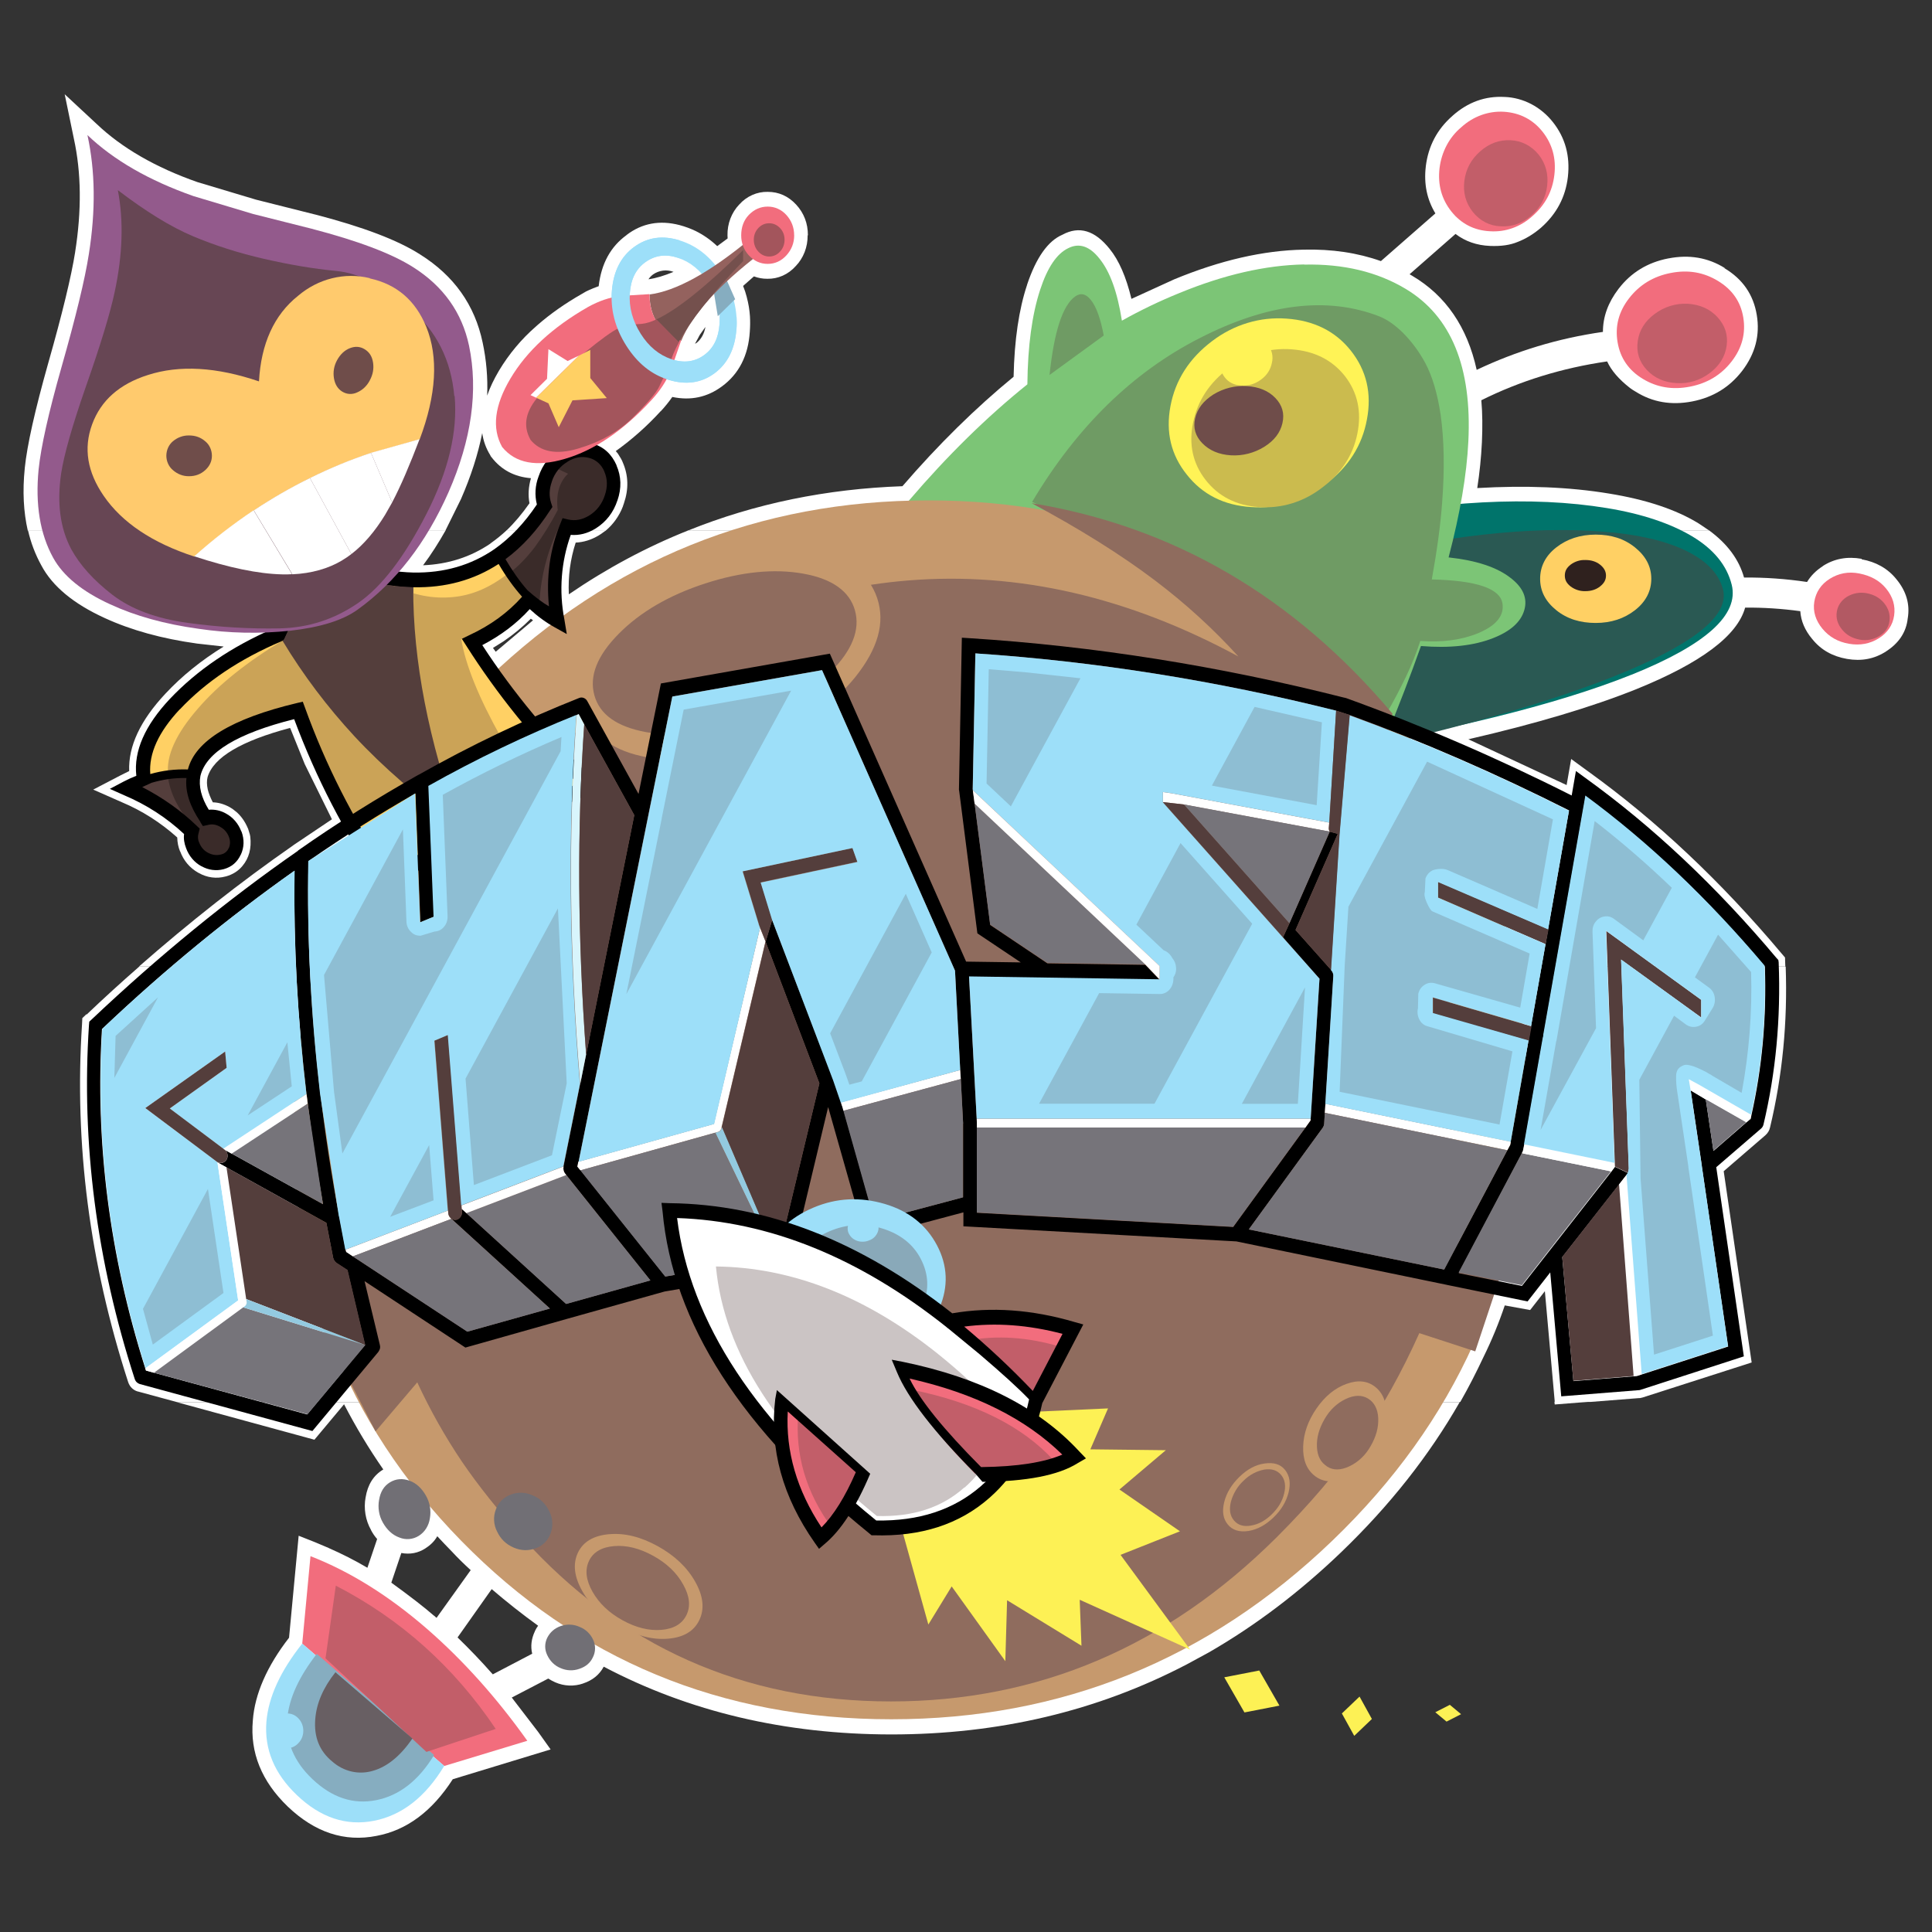 <svg width="82" height="82" viewBox="0 0 82 82" fill="none" xmlns="http://www.w3.org/2000/svg">
<rect x="0" y="0" width="82" height="82" fill="#333333" stroke="none"/>
<g id="phaser">
<path d="M73.2 11.377H73.206C72.49 10.931 71.692 10.796 70.813 10.968H70.807C69.927 11.138 69.223 11.571 68.698 12.257H68.692V12.264C68.255 12.837 68.033 13.439 68.033 14.087C66.129 14.357 64.347 14.905 62.675 15.698C62.276 13.879 61.359 12.545 59.943 11.708L59.827 11.64L61.777 9.929C62.189 10.244 62.679 10.415 63.244 10.438C63.71 10.457 64.1 10.401 64.415 10.268C64.759 10.136 65.09 9.935 65.405 9.665C66.067 9.08 66.447 8.362 66.546 7.507C66.646 6.62 66.434 5.846 65.911 5.184C65.657 4.863 65.345 4.602 64.993 4.418C64.641 4.234 64.257 4.13 63.867 4.115H63.854C63.039 4.07 62.304 4.335 61.658 4.907L61.652 4.914C60.999 5.481 60.621 6.197 60.515 7.061V7.068C60.427 7.811 60.567 8.472 60.922 9.057L58.61 11.082C57.625 10.731 56.535 10.567 55.33 10.596C53.618 10.627 51.79 11.049 49.839 11.855L48.022 12.685C47.8 11.76 47.492 11.049 47.097 10.565C46.472 9.778 45.804 9.577 45.093 9.962C44.476 10.226 43.975 10.937 43.591 12.088V12.095C43.247 13.127 43.054 14.423 43.02 15.991C41.408 17.314 39.833 18.86 38.302 20.636C35.075 20.75 32.047 21.372 29.211 22.513H72.538L72.095 22.216C71.133 21.625 69.864 21.203 68.286 20.947C66.609 20.67 64.745 20.596 62.699 20.715C62.799 20.071 62.865 19.422 62.897 18.77C62.925 18.135 62.922 17.541 62.872 16.988C64.525 16.164 66.309 15.616 68.212 15.34C68.387 15.724 68.707 16.096 69.18 16.466L69.296 16.547L69.43 16.628C70.142 17.074 70.938 17.209 71.823 17.038C72.708 16.866 73.406 16.434 73.938 15.748C74.502 15.012 74.706 14.219 74.562 13.363C74.419 12.507 73.969 11.847 73.188 11.381L73.2 11.377ZM61.784 9.193L61.743 9.143L61.784 9.188V9.193Z" fill="white"/>
<path d="M79.014 23.718C78.402 23.61 77.856 23.711 77.372 24.02L77.359 24.034C77.075 24.216 76.853 24.443 76.697 24.701C75.806 24.568 74.915 24.505 74.022 24.512C73.808 23.745 73.313 23.078 72.538 22.51H29.217C27.446 23.215 25.758 24.121 24.143 25.225C24.108 24.463 24.205 23.733 24.434 23.029C24.766 23.015 25.093 22.916 25.419 22.721L25.46 22.694L25.519 22.656L25.716 22.512H21.499C21.291 22.705 21.071 22.884 20.841 23.047C20.828 23.053 20.816 23.065 20.812 23.073C19.975 23.641 19.025 23.948 17.957 23.992C18.301 23.533 18.616 23.036 18.912 22.513H1.19C1.309 23.036 1.5 23.536 1.755 23.998C2.226 24.886 3.124 25.628 4.446 26.232C5.571 26.748 6.87 27.107 8.365 27.315L9.495 27.441C8.545 28.025 7.72 28.692 7.02 29.442C5.954 30.58 5.442 31.675 5.483 32.727L5.128 32.903L3.957 33.513L5.17 34.048C6.024 34.406 6.819 34.912 7.523 35.545C7.526 35.752 7.567 35.955 7.645 36.143V36.13C7.792 36.527 8.048 36.835 8.425 37.048H8.431C8.783 37.252 9.192 37.306 9.579 37.199H9.585C9.876 37.118 10.11 36.972 10.29 36.754C10.57 36.42 10.68 36.004 10.622 35.507L10.605 35.42L10.53 35.174C10.517 35.155 10.517 35.143 10.512 35.136C10.396 34.866 10.227 34.62 10.006 34.438L10.012 34.445C9.925 34.369 9.838 34.307 9.745 34.256C9.5 34.123 9.268 34.06 9.033 34.053C8.933 33.859 8.858 33.675 8.818 33.506C8.776 33.312 8.771 33.135 8.811 32.98C9.061 32.142 10.244 31.444 12.311 30.896C12.316 30.914 12.325 30.931 12.335 30.946L12.934 32.431L14.088 34.773L12.468 35.861C12.456 35.868 12.443 35.88 12.433 35.888C10.226 37.423 8.047 39.136 5.897 41.023H75.775L75.769 40.867L75.762 40.64L75.617 40.47C73.036 37.399 70.299 34.825 67.418 32.749L66.685 32.214L66.492 33.321L62.322 31.377C65.193 30.715 67.571 30.005 69.451 29.25C72.2 28.136 73.737 26.984 74.069 25.789C74.849 25.782 75.631 25.834 76.41 25.94C76.438 26.362 76.607 26.75 76.909 27.115L76.916 27.122C77.283 27.581 77.772 27.858 78.391 27.966C79.009 28.074 79.549 27.966 80.04 27.658H80.034C80.582 27.312 80.909 26.84 80.971 26.236V26.243C81.071 25.645 80.909 25.091 80.488 24.582C80.12 24.123 79.613 23.846 79.013 23.739L79.014 23.718ZM22.53 26.26L22.623 26.328L21.04 27.662L20.923 27.5L21.366 27.223C21.781 26.942 22.171 26.62 22.53 26.26Z" fill="white"/>
<path d="M34.29 9.986C34.29 9.477 34.121 9.041 33.79 8.683C33.459 8.325 33.056 8.143 32.584 8.143C32.36 8.138 32.137 8.183 31.93 8.275C31.722 8.367 31.534 8.504 31.378 8.678V8.684H31.372C31.211 8.853 31.084 9.056 30.999 9.28C30.914 9.504 30.872 9.745 30.877 9.987L30.883 10.12L30.441 10.447C30.166 10.185 29.858 9.969 29.526 9.805C29.306 9.7 29.078 9.616 28.845 9.554C28 9.334 27.248 9.473 26.591 9.975H26.597C25.916 10.465 25.52 11.191 25.41 12.147L25.178 12.234L25.003 12.31C24.928 12.341 24.828 12.391 24.7 12.472L24.688 12.479C23.972 12.888 23.348 13.329 22.807 13.802L22.744 13.859C22.133 14.39 21.604 15.023 21.177 15.734C20.962 16.099 20.792 16.45 20.677 16.792C20.708 16.035 20.643 15.277 20.485 14.539C20.152 12.946 19.267 11.701 17.835 10.802C16.885 10.191 15.394 9.627 13.373 9.103H13.367L10.867 8.474L8.386 7.731C6.596 7.106 5.161 6.269 4.102 5.261L2.746 4L3.136 5.89C3.451 7.331 3.469 8.929 3.189 10.698V10.704C3.026 11.731 2.647 13.304 2.047 15.412C1.483 17.413 1.15 18.898 1.051 19.868V19.875C0.951 20.849 0.999 21.731 1.18 22.524H18.902L19.565 21.183C19.985 20.22 20.287 19.288 20.467 18.382C20.515 18.716 20.63 19.034 20.805 19.314L20.829 19.364L20.864 19.409C21.277 19.943 21.832 20.239 22.535 20.296C22.431 20.66 22.407 21.012 22.473 21.36C22.164 21.8 21.838 22.19 21.488 22.524H25.705C26.029 22.255 26.282 21.899 26.439 21.492V21.485L26.445 21.467L26.48 21.367C26.69 20.756 26.672 20.178 26.434 19.63C26.405 19.542 26.334 19.422 26.234 19.266L26.199 19.221L26.136 19.145C26.823 18.653 27.462 18.086 28.041 17.452H28.047C28.223 17.263 28.385 17.062 28.535 16.848C29.316 17.011 30.014 16.862 30.637 16.403C31.353 15.88 31.762 15.1 31.824 14.075C31.84 13.857 31.843 13.638 31.83 13.42C31.812 13.149 31.767 12.881 31.697 12.62V12.614C31.655 12.45 31.603 12.291 31.539 12.136L31.999 11.731C32.183 11.8 32.376 11.834 32.57 11.832C32.794 11.837 33.015 11.792 33.222 11.7C33.428 11.608 33.615 11.471 33.77 11.297C33.934 11.129 34.063 10.925 34.151 10.7C34.238 10.475 34.281 10.233 34.278 9.989L34.29 9.986ZM27.522 11.855C27.576 11.773 27.643 11.703 27.72 11.647C27.847 11.559 27.992 11.504 28.142 11.485C28.292 11.466 28.444 11.485 28.587 11.539C28.197 11.701 27.842 11.809 27.521 11.854L27.522 11.855ZM29.559 14.556L29.497 14.593L29.654 14.304L29.661 14.286L29.673 14.267L29.708 14.203L29.941 13.876C29.888 14.165 29.766 14.392 29.562 14.556H29.559ZM29.501 14.461L29.507 14.434C29.501 14.448 29.501 14.461 29.501 14.465M3.673 43.042L3.494 43.212L3.481 43.483C3.149 48.542 3.801 53.601 5.438 58.655C5.473 58.763 5.532 58.857 5.607 58.925C5.669 58.981 5.74 59.024 5.817 59.05L5.846 59.057L7.488 59.503H61.979C62.334 58.882 62.66 58.244 62.964 57.596C63.312 56.89 63.614 56.158 63.867 55.406L64.944 55.602L65.569 54.802L65.989 59.502H67.504L69.559 59.34H69.606L69.634 59.333L69.716 59.314L74.346 57.828L73.159 49.71L74.93 48.182C75.035 48.087 75.099 47.979 75.127 47.848C75.652 45.653 75.874 43.392 75.79 41.026H5.908C5.149 41.688 4.404 42.368 3.672 43.065" fill="white"/>
<path d="M16.275 62.361L16.258 62.375C15.85 62.621 15.605 63.017 15.518 63.553V63.546C15.429 64.026 15.512 64.525 15.75 64.942V64.949C15.821 65.084 15.907 65.209 16.007 65.32L15.594 66.541C15.047 66.219 14.499 65.943 13.952 65.704H13.958L13.376 65.458L12.676 65.181L12.268 69.51C11.325 70.725 10.812 71.908 10.731 73.021V73.028C10.609 74.378 11.099 75.602 12.211 76.674C13.364 77.776 14.623 78.19 15.985 77.92C17.26 77.681 18.339 76.88 19.217 75.516L23.37 74.251L22.846 73.515L21.721 72.049L23.27 71.243C23.358 71.299 23.458 71.356 23.562 71.401C23.942 71.568 24.364 71.586 24.755 71.451H24.749C25.151 71.318 25.443 71.079 25.624 70.739C29.258 72.653 33.323 73.609 37.819 73.615C42.386 73.615 46.568 72.627 50.365 70.644L51.315 70.129C53.289 68.99 55.159 67.574 56.924 65.88C58.974 63.909 60.651 61.789 61.956 59.507H7.485L13.345 61.106L14.603 59.602C15.102 60.566 15.66 61.493 16.274 62.376L16.275 62.361ZM18.575 65.219C18.774 65.434 18.976 65.646 19.181 65.855C19.431 66.125 19.706 66.395 19.978 66.641L18.529 68.666L18.522 68.659C18.516 68.653 18.505 68.646 18.497 68.641C18.469 68.614 18.445 68.596 18.427 68.577H18.421C17.996 68.206 17.39 67.74 16.609 67.173L17.034 65.914C17.401 65.982 17.744 65.921 18.065 65.712H18.059C18.274 65.579 18.444 65.409 18.559 65.203L18.575 65.219ZM20.869 67.447C21.506 67.993 22.162 68.511 22.838 69C22.787 69.071 22.742 69.147 22.704 69.227V69.233C22.554 69.548 22.512 69.868 22.588 70.189L20.917 71.064L20.882 71.027C20.413 70.497 19.926 69.987 19.42 69.498L20.869 67.447ZM65.975 59.492L65.987 59.611L67.49 59.492H65.975Z" fill="white"/>
<path d="M69.247 28.638C72.397 27.369 73.819 26.096 73.499 24.817C73.295 24.007 72.749 23.318 71.812 22.759C70.903 22.219 69.697 21.808 68.2 21.564C65.013 21.041 61.151 21.242 56.609 22.174L55.384 32.053C61.436 31.054 66.06 29.913 69.245 28.637" fill="#00746B"/>
<path d="M73.12 24.982C72.928 24.306 72.386 23.766 71.495 23.345C70.621 22.936 69.463 22.67 68.018 22.564C64.949 22.319 61.232 22.74 56.858 23.816L55.683 32.273C61.513 31.041 65.956 29.782 69.026 28.492C72.06 27.215 73.429 26.044 73.12 24.982Z" fill="#2A5953"/>
<path d="M80.049 24.976C79.764 24.63 79.39 24.436 78.919 24.341C78.448 24.247 78.028 24.335 77.657 24.568C77.286 24.802 77.07 25.136 77.004 25.543C76.939 25.951 77.063 26.336 77.348 26.683C77.633 27.03 78.007 27.243 78.478 27.324C78.949 27.405 79.369 27.324 79.74 27.092C80.112 26.86 80.334 26.532 80.393 26.123C80.451 25.713 80.34 25.329 80.049 24.976Z" fill="#F26D7D"/>
<path d="M79.969 25.599C79.782 25.372 79.532 25.234 79.223 25.177C78.938 25.123 78.644 25.177 78.391 25.329C78.146 25.485 78.001 25.7 77.959 25.97C77.918 26.24 77.994 26.493 78.187 26.726C78.379 26.96 78.624 27.091 78.932 27.148C79.22 27.203 79.516 27.147 79.77 26.991C80.02 26.833 80.16 26.626 80.195 26.356C80.23 26.086 80.16 25.834 79.968 25.6" fill="#B25963"/>
<path d="M70.086 24.566C70.086 24.043 69.853 23.603 69.392 23.232C68.931 22.86 68.38 22.691 67.726 22.691C67.072 22.691 66.514 22.874 66.055 23.232C65.596 23.589 65.368 24.042 65.368 24.566C65.368 25.09 65.595 25.528 66.055 25.9C66.515 26.271 67.074 26.44 67.726 26.44C68.378 26.44 68.932 26.258 69.392 25.9C69.852 25.542 70.086 25.09 70.086 24.566Z" fill="#FFD064"/>
<path d="M68.163 24.428C68.163 24.246 68.076 24.094 67.907 23.962C67.739 23.83 67.528 23.768 67.29 23.768C67.068 23.759 66.849 23.827 66.666 23.962C66.497 24.094 66.416 24.232 66.416 24.428C66.416 24.624 66.497 24.761 66.666 24.894C66.849 25.029 67.068 25.098 67.29 25.09C67.527 25.09 67.74 25.026 67.907 24.894C68.075 24.761 68.163 24.624 68.163 24.428Z" fill="#2F211E"/>
<path d="M55.35 11.224C53.701 11.255 51.932 11.665 50.051 12.44C49.219 12.777 48.406 13.168 47.617 13.61C47.424 12.395 47.117 11.534 46.662 10.973C46.249 10.451 45.806 10.298 45.34 10.533C44.856 10.765 44.46 11.343 44.146 12.302C43.802 13.352 43.621 14.687 43.605 16.312C41.88 17.697 40.203 19.345 38.573 21.252C42.854 26.688 49.621 29.986 58.882 31.15C59.377 29.935 59.855 28.709 60.31 27.419C61.527 27.52 62.559 27.405 63.368 27.085C64.108 26.796 64.55 26.399 64.695 25.897C64.84 25.395 64.649 24.941 64.12 24.533C63.538 24.074 62.658 23.785 61.483 23.658C61.973 21.789 62.252 20.153 62.321 18.738C62.478 15.578 61.592 13.42 59.665 12.263C58.459 11.539 57.02 11.193 55.355 11.231" fill="#7CC576"/>
<path d="M58.53 13.423C56.323 12.572 53.783 12.883 50.924 14.348C48.069 15.801 45.699 18.123 43.806 21.302C47.872 23.102 52.897 26.078 58.879 30.232C59.16 29.741 59.425 29.239 59.671 28.727C59.907 28.236 60.111 27.727 60.282 27.204C61.207 27.272 62.029 27.166 62.744 26.871C63.494 26.556 63.85 26.135 63.769 25.612C63.669 24.977 62.669 24.637 60.77 24.593C60.991 23.372 61.137 22.297 61.207 21.359C61.319 19.923 61.294 18.658 61.145 17.607C61.011 16.708 60.795 15.977 60.498 15.417C60.245 14.944 59.929 14.514 59.561 14.14C59.211 13.794 58.867 13.554 58.53 13.423Z" fill="#6F9B64"/>
<path d="M58.017 17.8C58.227 16.699 58 15.724 57.336 14.886C56.673 14.049 55.758 13.604 54.604 13.523C53.477 13.439 52.358 13.779 51.436 14.485C50.474 15.214 49.886 16.133 49.678 17.236C49.469 18.339 49.703 19.313 50.371 20.143C51.034 20.986 51.943 21.446 53.096 21.521C54.227 21.609 55.351 21.264 56.27 20.546C57.233 19.822 57.814 18.908 58.017 17.8Z" fill="#FFF356"/>
<path d="M52.153 15.63C51.332 16.241 50.831 17.008 50.639 17.934C50.446 18.86 50.626 19.671 51.169 20.369C51.711 21.067 52.473 21.457 53.434 21.521C54.387 21.592 55.332 21.303 56.108 20.702C56.923 20.099 57.424 19.33 57.61 18.407C57.796 17.483 57.628 16.67 57.085 15.965C56.538 15.273 55.78 14.896 54.814 14.826C53.848 14.755 52.962 15.034 52.152 15.632" fill="#CBBB4E"/>
<path d="M52.291 14.537C52.035 14.732 51.879 14.972 51.819 15.252C51.758 15.533 51.812 15.793 51.981 16.014C52.15 16.235 52.388 16.348 52.686 16.365C52.983 16.383 53.261 16.302 53.518 16.114C53.776 15.926 53.926 15.686 53.984 15.398C54.015 15.267 54.017 15.13 53.988 14.999C53.96 14.868 53.902 14.746 53.821 14.643C53.652 14.423 53.413 14.303 53.116 14.284C52.818 14.265 52.541 14.352 52.288 14.535" fill="#FFF356"/>
<path d="M52.916 16.387C52.424 16.357 51.935 16.479 51.506 16.739C51.081 17.009 50.819 17.343 50.725 17.752C50.631 18.161 50.737 18.513 51.034 18.816C51.33 19.118 51.733 19.294 52.246 19.325C52.738 19.354 53.227 19.23 53.656 18.966C54.081 18.701 54.337 18.368 54.431 17.958C54.524 17.549 54.424 17.197 54.128 16.889C53.832 16.581 53.423 16.418 52.916 16.387Z" fill="#6F4D4A"/>
<path d="M63.83 4.743C63.173 4.705 62.527 4.939 62.024 5.398C61.771 5.608 61.559 5.87 61.4 6.169C61.242 6.469 61.139 6.799 61.098 7.141C61.017 7.839 61.186 8.451 61.598 8.972C62.011 9.493 62.566 9.782 63.24 9.815C63.894 9.859 64.539 9.629 65.04 9.173C65.581 8.701 65.89 8.123 65.972 7.424C66.055 6.726 65.885 6.115 65.473 5.593C65.06 5.072 64.505 4.787 63.83 4.743Z" fill="#F26D7D"/>
<path d="M65.304 6.563C65.156 6.379 64.975 6.23 64.771 6.125C64.568 6.021 64.347 5.962 64.121 5.953C63.638 5.926 63.207 6.085 62.822 6.425C62.437 6.765 62.216 7.175 62.152 7.677C62.088 8.179 62.214 8.622 62.514 9C62.661 9.185 62.842 9.335 63.046 9.439C63.249 9.543 63.471 9.599 63.697 9.604C64.18 9.635 64.612 9.478 64.996 9.145C65.381 8.811 65.609 8.383 65.666 7.886C65.724 7.389 65.604 6.941 65.304 6.563Z" fill="#C25E69"/>
<path d="M70.913 11.585C70.173 11.729 69.586 12.088 69.142 12.661C68.698 13.234 68.542 13.856 68.655 14.524C68.767 15.193 69.121 15.713 69.721 16.077C70.321 16.442 70.983 16.555 71.724 16.411C72.465 16.267 73.051 15.914 73.495 15.341C73.939 14.769 74.101 14.146 73.99 13.473C73.879 12.799 73.519 12.29 72.919 11.925C72.319 11.56 71.657 11.439 70.915 11.585" fill="#F26D7D"/>
<path d="M71.623 12.893C71.126 12.868 70.635 13.02 70.226 13.327C69.813 13.635 69.573 14.02 69.51 14.484C69.446 14.948 69.572 15.352 69.894 15.699C70.217 16.046 70.644 16.234 71.169 16.26C71.664 16.293 72.155 16.144 72.561 15.838C72.981 15.524 73.22 15.133 73.284 14.674C73.348 14.215 73.214 13.806 72.894 13.459C72.574 13.112 72.149 12.924 71.624 12.892" fill="#C25E69"/>
<path d="M46.304 12.737C46.094 12.467 45.867 12.415 45.629 12.585C45.099 12.969 44.738 14.078 44.546 15.914L46.846 14.24C46.712 13.524 46.531 13.02 46.304 12.737Z" fill="#6F9B64"/>
<path d="M57.663 28.808C52.717 23.762 46.632 21.238 39.415 21.238C32.199 21.238 25.955 23.764 20.696 28.808C15.437 33.853 12.705 39.959 12.49 47.103C12.275 54.246 14.633 60.343 19.576 65.396C24.519 70.449 30.612 72.971 37.829 72.971C45.047 72.971 51.283 70.446 56.543 65.396C61.802 60.346 64.545 54.245 64.76 47.103C64.975 39.961 62.611 33.863 57.661 28.81" fill="#C6996D"/>
<path d="M43.788 21.357C45.821 22.446 47.563 23.534 49.013 24.629C50.312 25.611 51.493 26.687 52.56 27.863C47.889 25.334 43.217 24.258 38.552 24.636C34.365 24.976 30.491 26.443 26.932 29.029C23.624 31.432 21.008 34.478 19.087 38.165C17.175 41.827 16.28 45.497 16.39 49.177C16.396 49.359 16.39 49.598 16.378 49.906C16.36 50.252 16.353 50.498 16.353 50.635L13.959 51.504L13.027 55.09L15.939 60.753L17.71 58.671C18.257 59.853 18.894 60.983 19.615 62.05C20.302 63.057 21.152 64.12 22.159 65.246C26.346 69.891 31.565 72.214 37.814 72.214C44.063 72.214 49.521 69.891 54.187 65.246C55.579 63.855 56.755 62.478 57.711 61.1C58.661 59.747 59.498 58.238 60.24 56.582L62.614 57.356L63.954 53.329L61.287 52.605C61.484 51.491 61.612 50.353 61.672 49.175C61.853 45.532 61.647 42.448 61.059 39.926C60.512 37.59 59.597 35.51 58.31 33.69L59.102 30.291C54.916 25.322 49.812 22.343 43.785 21.356" fill="#8F6C5E"/>
<path d="M30.657 11.666C30.186 10.918 29.586 10.433 28.857 10.207C28.128 9.982 27.488 10.07 26.924 10.478C26.359 10.885 26.044 11.509 25.974 12.321C25.904 13.132 26.108 13.92 26.58 14.668C27.052 15.416 27.646 15.896 28.373 16.121C29.101 16.345 29.753 16.265 30.318 15.851C30.883 15.436 31.193 14.811 31.255 13.994C31.318 13.177 31.128 12.395 30.655 11.652L30.657 11.666ZM26.732 12.453C26.774 11.862 26.982 11.421 27.395 11.126C27.807 10.83 28.27 10.775 28.775 10.943C29.305 11.119 29.742 11.478 30.087 12.024C30.432 12.569 30.582 13.138 30.541 13.736C30.499 14.334 30.291 14.776 29.888 15.07C29.486 15.364 29.013 15.421 28.496 15.246C27.978 15.07 27.534 14.711 27.191 14.163C26.849 13.614 26.691 13.049 26.731 12.452" fill="#9DDFF9"/>
<path d="M31.207 12.71L30.844 11.891L30.303 12.431L30.465 13.42L31.205 12.696" fill="#86ADC0"/>
<path d="M25.083 19.129C24.693 19.021 24.314 19.091 23.935 19.324C23.557 19.556 23.289 19.896 23.143 20.336C23.009 20.733 22.997 21.103 23.118 21.462C22.547 22.35 21.893 23.056 21.156 23.569C21.556 24.305 22.001 24.922 22.478 25.412C22.857 25.796 23.253 26.105 23.678 26.337C23.428 24.927 23.549 23.6 24.05 22.347C24.423 22.442 24.79 22.374 25.156 22.145C25.527 21.922 25.807 21.559 25.942 21.125C26.093 20.685 26.082 20.269 25.914 19.879C25.745 19.488 25.464 19.23 25.081 19.122" fill="#543E3C"/>
<path d="M11.831 26.926C10.025 27.7 8.556 28.681 7.428 29.897C6.357 31.036 5.919 32.125 6.123 33.151C6.804 32.905 7.51 32.818 8.232 32.881C8.469 31.724 9.95 30.818 12.668 30.167C13.612 32.753 14.823 35.125 16.309 37.278L25.058 33.375C23.07 31.444 21.406 29.405 20.048 27.265C21.038 26.806 21.854 26.189 22.489 25.428C22.012 24.937 21.569 24.321 21.167 23.585C20.125 24.309 18.917 24.655 17.55 24.63C17.491 27.808 18.15 31.315 19.525 35.139C17.76 33.861 16.269 32.565 15.05 31.256C13.837 29.95 12.76 28.502 11.841 26.939" fill="#FFD064"/>
<path d="M8.144 35.29C8.086 35.487 8.098 35.701 8.179 35.888C8.277 36.148 8.459 36.36 8.691 36.486C8.936 36.619 9.186 36.657 9.436 36.588C9.686 36.519 9.861 36.374 9.966 36.142C10.021 36.03 10.051 35.906 10.054 35.779C10.057 35.652 10.033 35.526 9.984 35.411C9.884 35.147 9.709 34.946 9.484 34.813C9.259 34.681 8.984 34.643 8.75 34.712C8.297 34.037 8.125 33.422 8.244 32.869C7.532 32.804 6.814 32.896 6.136 33.139C5.881 33.223 5.633 33.33 5.396 33.46C6.41 33.888 7.345 34.508 8.158 35.291M15.29 24.265L12.322 25.705C12.188 26.125 12.024 26.533 11.834 26.926C12.753 28.488 13.829 29.936 15.043 31.243C16.26 32.553 17.751 33.849 19.517 35.125C18.142 31.3 17.485 27.793 17.543 24.617C16.783 24.591 16.028 24.474 15.293 24.266" fill="#543E3C"/>
<path d="M8.423 35.29C8.219 35.725 8.289 36.064 8.644 36.322C8.999 36.58 9.424 36.573 9.894 36.295C10.214 35.275 9.841 34.753 8.788 34.721C8.31 34.042 8.094 33.425 8.147 32.871H7.115C7.197 33.682 7.615 34.489 8.409 35.302M25.651 19.414L25.126 19.005L23.439 19.792L24.109 20.107C23.737 20.458 23.59 20.975 23.672 21.649C23.386 22.196 23.062 22.72 22.704 23.215C22.329 23.701 21.964 24.077 21.579 24.35L22.523 25.601C22.738 25.526 22.867 25.534 22.895 25.615C22.953 24.384 23.284 23.187 23.858 22.123C25.739 22.525 26.357 21.626 25.664 19.417" fill="#3A2B29"/>
<path d="M7.132 32.873H8.163C8.275 31.614 9.753 30.677 12.59 30.067L14.877 34.975L15.605 34.516L21.272 31.313C20.322 29.614 19.757 28.224 19.577 27.127C21.348 26.687 22.332 26.171 22.524 25.574L21.581 24.323C20.841 24.914 20.056 25.268 19.216 25.342C18.395 25.423 17.566 25.266 16.724 24.864L12.037 27.16C10.517 28.072 9.288 29.041 8.396 30.079C7.472 31.142 7.05 32.068 7.134 32.861" fill="#CBA357"/>
<path d="M25.158 18.827H25.151C24.691 18.694 24.236 18.77 23.777 19.053C23.334 19.324 23.027 19.721 22.857 20.228C22.713 20.603 22.688 21.019 22.787 21.411C22.257 22.204 21.657 22.833 20.987 23.306C19.991 23.992 18.844 24.325 17.534 24.3C16.846 24.281 16.119 24.167 15.355 23.959L15.255 23.932L12.076 25.474L12.035 25.607C11.918 25.974 11.775 26.331 11.61 26.676C9.81 27.457 8.36 28.451 7.213 29.66C6.147 30.795 5.669 31.882 5.786 32.928C5.601 32.999 5.421 33.081 5.244 33.174L4.662 33.482L5.268 33.752C6.218 34.154 7.068 34.703 7.813 35.399C7.788 35.594 7.819 35.796 7.9 36.003C8.021 36.334 8.252 36.605 8.546 36.765H8.553C8.842 36.93 9.178 36.975 9.496 36.89C9.834 36.796 10.071 36.593 10.219 36.273V36.28C10.365 35.965 10.376 35.632 10.248 35.286H10.241C10.118 34.958 9.888 34.69 9.595 34.531C9.37 34.402 9.115 34.346 8.861 34.368C8.541 33.845 8.424 33.368 8.506 32.934C8.744 31.934 10.074 31.127 12.485 30.523C13.422 33.035 14.617 35.344 16.067 37.45L16.2 37.646L25.571 33.46L25.234 33.127C23.364 31.304 21.774 29.389 20.47 27.381C21.257 26.972 21.932 26.463 22.484 25.852C22.817 26.16 23.172 26.42 23.538 26.622L24.056 26.911L23.952 26.282C23.72 25.085 23.815 23.841 24.225 22.701C24.58 22.732 24.938 22.644 25.291 22.424C25.729 22.147 26.038 21.749 26.206 21.236V21.242C26.387 20.716 26.369 20.216 26.165 19.752H26.171C25.956 19.266 25.618 18.959 25.146 18.827H25.158ZM7.632 30.11C8.738 28.933 10.176 27.971 11.941 27.22L11.993 27.193L12.04 27.174L12.092 27.066C12.29 26.651 12.447 26.274 12.558 25.932L15.32 24.591C16.095 24.799 16.835 24.906 17.533 24.925H17.539C18.914 24.952 20.107 24.622 21.163 23.936C21.472 24.466 21.804 24.93 22.159 25.327C21.559 26.002 20.815 26.543 19.922 26.957L19.602 27.114L19.8 27.422C21.087 29.447 22.659 31.405 24.518 33.255L16.41 36.874C14.987 34.764 13.822 32.465 12.944 30.033L12.851 29.782L12.606 29.839C9.828 30.5 8.284 31.443 7.975 32.658C7.434 32.639 6.898 32.703 6.379 32.853C6.309 31.984 6.729 31.066 7.632 30.103V30.11ZM8.506 34.898L8.611 35.06L8.815 35.016C8.99 34.966 9.165 34.989 9.345 35.092H9.339C9.512 35.179 9.647 35.335 9.718 35.526C9.78 35.688 9.776 35.848 9.711 35.999H9.705C9.643 36.143 9.525 36.238 9.368 36.269C9.188 36.314 9.005 36.288 8.826 36.193C8.648 36.099 8.524 35.948 8.454 35.761V35.755H8.448C8.397 35.636 8.388 35.501 8.424 35.376L8.476 35.169L8.343 35.043C7.684 34.408 6.915 33.86 6.037 33.406L6.433 33.224C6.917 33.08 7.405 33.011 7.913 33.021C7.854 33.594 8.053 34.21 8.506 34.885V34.898ZM24.079 19.599C24.388 19.405 24.696 19.353 25.011 19.437C25.152 19.473 25.284 19.545 25.395 19.645C25.506 19.746 25.594 19.873 25.652 20.016V20.023C25.786 20.331 25.793 20.665 25.67 21.022C25.555 21.385 25.321 21.69 25.011 21.878C24.714 22.061 24.418 22.117 24.114 22.049L23.877 21.992L23.784 22.224C23.334 23.331 23.178 24.502 23.3 25.735C23.044 25.59 22.742 25.364 22.392 25.056C22.059 24.678 21.751 24.238 21.454 23.733C22.164 23.21 22.799 22.512 23.359 21.643L23.447 21.518L23.394 21.356C23.3 21.067 23.307 20.764 23.419 20.451V20.444C23.535 20.084 23.772 19.783 24.083 19.602" fill="black"/>
<path d="M17.539 24.93H17.533C16.786 24.907 16.044 24.795 15.319 24.597L12.557 25.938C12.425 26.326 12.27 26.705 12.091 27.07L12.038 27.178L11.992 27.197C12.872 28.656 13.892 30.003 15.038 31.243C16.255 32.553 17.746 33.849 19.512 35.125C18.185 31.425 17.526 28.026 17.539 24.93Z" fill="#543E3C"/>
<path d="M32.169 10.395L31.86 10.125C30.123 11.566 28.692 12.353 27.569 12.498C27.575 13.473 28.022 14.127 28.913 14.469C29.373 13.355 30.492 12.11 32.28 10.742L32.168 10.409" fill="#94625E"/>
<path d="M27.57 12.484L26.345 12.56C25.874 12.617 25.413 12.776 24.953 13.032C23.455 13.889 22.356 14.901 21.662 16.071C20.987 17.21 20.869 18.177 21.312 18.971C21.877 19.664 22.768 19.833 23.979 19.475C25.225 19.11 26.449 18.28 27.641 16.99C28.008 16.593 28.287 16.18 28.478 15.701L28.91 14.454C28.018 14.114 27.57 13.46 27.565 12.483" fill="#F26D7D"/>
<path d="M31.54 11.069V10.617C29.944 12.183 28.716 13.165 27.849 13.56L28.803 14.53C29.298 13.617 30.207 12.467 31.553 11.069" fill="#74504D"/>
<path d="M22.508 18.658C22.933 19.18 23.608 19.313 24.529 19.041C25.473 18.765 26.254 18.326 26.866 17.718C27.479 17.11 27.845 16.678 27.972 16.422L28.427 15.476C28.49 15.206 28.625 14.878 28.817 14.526L27.862 13.556C27.63 13.664 27.425 13.726 27.245 13.745C26.825 13.764 26.487 13.826 26.238 13.94C25.988 14.053 25.515 14.393 24.823 14.959C24.138 15.512 23.494 16.12 22.895 16.778C22.308 17.426 22.179 18.056 22.511 18.655" fill="#A3555C"/>
<path d="M33.706 9.986C33.706 9.653 33.594 9.365 33.374 9.122C33.271 9.008 33.147 8.918 33.011 8.858C32.875 8.797 32.729 8.767 32.581 8.769C32.273 8.769 32.007 8.891 31.784 9.12C31.562 9.35 31.459 9.65 31.459 9.985C31.457 10.144 31.485 10.302 31.541 10.449C31.597 10.596 31.68 10.729 31.785 10.841C32.007 11.08 32.275 11.2 32.583 11.2C32.89 11.2 33.158 11.079 33.375 10.841C33.593 10.603 33.708 10.318 33.708 9.985" fill="#F26D7D"/>
<path d="M25.053 14.851L24.565 15.097L22.753 16.88L23.278 17.119L23.715 18.131L24.298 16.992L25.754 16.897L25.054 16.046L25.053 14.851Z" fill="#FFD064"/>
<path d="M24.563 15.096L24.091 15.323L23.277 14.819L23.218 16.077L22.518 16.77L22.75 16.878L24.563 15.096Z" fill="white"/>
<path d="M31.257 14.006C31.274 13.817 31.274 13.628 31.263 13.446H30.547C30.553 13.54 30.547 13.64 30.541 13.735C30.506 14.333 30.291 14.774 29.888 15.069C29.486 15.363 29.013 15.42 28.496 15.244C27.978 15.069 27.534 14.71 27.191 14.161C26.849 13.613 26.691 13.047 26.731 12.45C26.771 11.854 26.981 11.419 27.393 11.123C27.806 10.827 28.268 10.772 28.773 10.941C28.802 10.947 28.826 10.96 28.855 10.972V10.205C28.127 9.973 27.486 10.067 26.921 10.475C26.356 10.883 26.041 11.507 25.971 12.318C25.901 13.13 26.105 13.917 26.577 14.665C27.05 15.413 27.643 15.894 28.371 16.118C29.098 16.342 29.751 16.262 30.316 15.848C30.881 15.433 31.19 14.808 31.253 13.991" fill="#9DDFF9"/>
<path d="M19.908 14.674C19.606 13.257 18.814 12.149 17.534 11.339C16.619 10.758 15.18 10.218 13.229 9.709L10.735 9.08L8.213 8.324C6.323 7.659 4.823 6.795 3.711 5.732C4.043 7.249 4.066 8.935 3.77 10.792C3.607 11.843 3.222 13.435 2.611 15.581C2.057 17.532 1.736 18.978 1.639 19.922C1.493 21.407 1.698 22.659 2.256 23.672C2.681 24.445 3.491 25.107 4.673 25.647C5.744 26.144 6.998 26.49 8.423 26.687C9.716 26.88 11.025 26.907 12.325 26.769C13.599 26.625 14.549 26.329 15.178 25.875C16.803 24.705 18.084 23.044 19.034 20.898C20.018 18.657 20.303 16.582 19.908 14.674Z" fill="#935A8C"/>
<path d="M19.281 16.808C19.147 15.291 18.531 14.059 17.419 13.095C16.306 12.13 15.264 11.596 14.279 11.501C13.294 11.407 12.27 11.231 11.199 10.985C10.127 10.739 9.119 10.418 8.182 10.023C7.244 9.627 6.184 8.972 5.002 8.071C5.252 9.374 5.206 10.815 4.868 12.388C4.681 13.275 4.275 14.616 3.64 16.422C3.069 18.064 2.72 19.285 2.597 20.084C2.41 21.342 2.551 22.42 3.022 23.306C3.39 23.981 3.972 24.629 4.77 25.244C5.567 25.858 6.639 26.256 7.979 26.439C9.319 26.621 10.606 26.695 11.854 26.671C13.101 26.646 14.201 26.279 15.197 25.595C16.193 24.91 17.159 23.65 18.096 21.819C19.034 19.988 19.43 18.322 19.296 16.804" fill="#674654"/>
<path d="M15.693 11.805C15.166 11.678 14.62 11.68 14.094 11.81C13.568 11.939 13.076 12.194 12.652 12.554C11.632 13.365 11.08 14.587 10.992 16.187C9.193 15.576 7.62 15.482 6.274 15.917C5.068 16.3 4.282 16.997 3.91 18.012C3.537 19.028 3.706 20.038 4.405 21.051C5.179 22.177 6.461 23.04 8.254 23.624C9.05 22.912 9.891 22.26 10.77 21.673C11.539 21.164 12.332 20.704 13.152 20.301C13.993 19.884 14.859 19.526 15.744 19.232L17.811 18.651C18.524 16.757 18.615 15.159 18.091 13.868C17.631 12.748 16.833 12.063 15.692 11.816" fill="#FFCA6D"/>
<path d="M17.812 18.638L15.745 19.218L16.643 21.325C17.015 20.62 17.393 19.726 17.814 18.624M10.76 21.66C9.881 22.247 9.04 22.899 8.244 23.611C9.719 24.097 10.959 24.354 11.966 24.378C12.11 24.383 12.254 24.38 12.397 24.371L10.772 21.671" fill="white"/>
<path d="M16.346 21.849L16.644 21.326L15.747 19.22C14.862 19.514 13.996 19.871 13.155 20.289L14.913 23.516C15.432 23.119 15.91 22.56 16.346 21.849Z" fill="white"/>
<path d="M14.534 23.774C14.665 23.697 14.792 23.61 14.913 23.516L13.155 20.289C12.333 20.692 11.542 21.151 10.772 21.661L12.41 24.375C13.225 24.337 13.934 24.136 14.534 23.777" fill="white"/>
<path d="M7.34 18.727C7.253 18.8 7.183 18.893 7.134 19C7.086 19.107 7.061 19.225 7.06 19.344C7.061 19.462 7.086 19.578 7.135 19.684C7.183 19.79 7.254 19.883 7.34 19.954C7.534 20.126 7.778 20.218 8.028 20.212C8.295 20.212 8.523 20.124 8.709 19.956C8.895 19.787 8.994 19.584 8.994 19.345C8.994 19.226 8.968 19.107 8.919 19C8.87 18.893 8.798 18.8 8.709 18.728C8.521 18.566 8.297 18.482 8.028 18.482C7.779 18.476 7.536 18.563 7.34 18.728" fill="#6F4D4A"/>
<path d="M15.693 16.148C15.827 15.902 15.874 15.651 15.833 15.386C15.792 15.121 15.675 14.946 15.483 14.826C15.29 14.706 15.083 14.688 14.854 14.776C14.626 14.864 14.442 15.04 14.307 15.286C14.172 15.532 14.132 15.79 14.173 16.048C14.214 16.306 14.331 16.501 14.523 16.62C14.618 16.679 14.724 16.713 14.833 16.72C14.942 16.726 15.051 16.705 15.152 16.658C15.381 16.561 15.573 16.381 15.693 16.149" fill="#6F4D4A"/>
<path d="M33.106 9.678C32.978 9.546 32.826 9.476 32.647 9.476C32.467 9.476 32.314 9.543 32.187 9.678C32.125 9.742 32.076 9.819 32.042 9.905C32.009 9.99 31.993 10.082 31.994 10.175C31.993 10.269 32.009 10.362 32.042 10.448C32.075 10.535 32.124 10.613 32.187 10.679C32.246 10.746 32.317 10.799 32.397 10.834C32.476 10.87 32.561 10.888 32.647 10.887C32.732 10.888 32.817 10.87 32.896 10.834C32.976 10.799 33.047 10.746 33.106 10.679C33.169 10.613 33.218 10.535 33.251 10.448C33.284 10.362 33.3 10.269 33.299 10.175C33.3 10.082 33.284 9.99 33.251 9.905C33.217 9.819 33.168 9.742 33.106 9.678Z" fill="#A3555C"/>
<path d="M18.128 69.138C16.509 67.733 14.861 66.703 13.178 66.048L12.828 69.761L18.856 74.953L22.381 73.884C21.068 72.041 19.648 70.461 18.129 69.139" fill="#F26D7D"/>
<path d="M18.855 74.952L17.505 73.788C16.986 74.537 16.428 75.003 15.822 75.16C15.528 75.247 15.22 75.257 14.922 75.189C14.624 75.121 14.345 74.977 14.109 74.77C13.556 74.324 13.317 73.719 13.381 72.958C13.433 72.291 13.718 71.63 14.237 70.975L12.827 69.76C11.902 70.924 11.395 72.026 11.307 73.076C11.214 74.24 11.645 75.278 12.595 76.185C13.602 77.148 14.697 77.512 15.879 77.279C17.061 77.045 18.058 76.271 18.854 74.951" fill="#9DDFF9"/>
<path d="M14.237 70.975C13.718 71.63 13.433 72.291 13.381 72.958C13.318 73.719 13.556 74.322 14.109 74.77C14.345 74.977 14.624 75.121 14.922 75.189C15.22 75.257 15.528 75.247 15.822 75.16C16.428 74.99 16.986 74.539 17.505 73.788L14.237 70.975Z" fill="#716F75"/>
<path d="M18.425 74.488L14.611 71.202L13.446 70.195C12.696 71.158 12.271 72.072 12.193 72.939C12.118 73.901 12.468 74.758 13.253 75.504C14.086 76.297 14.991 76.598 15.968 76.404C16.945 76.209 17.767 75.573 18.426 74.486" fill="#86ADC0"/>
<path d="M18.099 74.355L21.04 73.38C19.265 70.743 17.003 68.718 14.253 67.301L13.816 70.384L18.096 74.354" fill="#C25E69"/>
<path d="M12.67 73.977C12.735 73.911 12.786 73.831 12.821 73.742C12.856 73.653 12.874 73.558 12.873 73.461C12.874 73.364 12.856 73.267 12.821 73.177C12.786 73.087 12.735 73.006 12.67 72.939C12.536 72.794 12.378 72.725 12.192 72.725C12.006 72.725 11.842 72.793 11.709 72.939C11.575 73.085 11.511 73.26 11.511 73.461C11.511 73.662 11.573 73.833 11.709 73.977C11.771 74.047 11.846 74.103 11.929 74.141C12.012 74.179 12.102 74.198 12.192 74.197C12.281 74.198 12.37 74.179 12.452 74.141C12.534 74.103 12.608 74.047 12.67 73.977Z" fill="#9DDFF9"/>
<path d="M14.237 70.975C13.718 71.63 13.433 72.291 13.381 72.958C13.318 73.719 13.556 74.322 14.109 74.77C14.345 74.977 14.624 75.121 14.922 75.189C15.22 75.257 15.528 75.247 15.822 75.16C16.428 74.99 16.986 74.539 17.505 73.788L14.237 70.975Z" fill="#685F63"/>
<path d="M16.089 63.658C16.03 63.991 16.083 64.333 16.252 64.627C16.42 64.922 16.651 65.15 16.951 65.257C17.085 65.312 17.229 65.334 17.372 65.321C17.515 65.309 17.653 65.262 17.777 65.184C17.901 65.106 18.008 65 18.088 64.872C18.169 64.744 18.223 64.598 18.245 64.445C18.305 64.112 18.245 63.77 18.076 63.476C17.907 63.181 17.68 62.953 17.384 62.846C17.088 62.74 16.809 62.758 16.552 62.914C16.294 63.069 16.144 63.323 16.091 63.657M21.041 64.079C20.985 64.228 20.962 64.389 20.972 64.549C20.982 64.709 21.026 64.865 21.099 65.004C21.246 65.319 21.478 65.544 21.799 65.683C22.121 65.822 22.434 65.828 22.743 65.71C22.885 65.663 23.016 65.581 23.125 65.47C23.234 65.36 23.318 65.225 23.372 65.074C23.427 64.924 23.451 64.763 23.44 64.601C23.43 64.44 23.387 64.283 23.313 64.143C23.167 63.828 22.915 63.587 22.608 63.469C22.311 63.33 21.975 63.319 21.671 63.438C21.362 63.557 21.151 63.771 21.041 64.079ZM23.808 69.012C23.533 69.106 23.342 69.282 23.225 69.516C23.17 69.628 23.14 69.753 23.14 69.88C23.14 70.007 23.17 70.133 23.225 70.245C23.341 70.501 23.543 70.699 23.79 70.798C24.046 70.913 24.331 70.924 24.594 70.829C24.869 70.735 25.054 70.578 25.165 70.339C25.223 70.226 25.254 70.099 25.256 69.969C25.258 69.84 25.23 69.712 25.176 69.597C25.059 69.345 24.857 69.151 24.611 69.055C24.357 68.937 24.072 68.923 23.808 69.012Z" fill="#716F75"/>
<path d="M34.534 23.445C33.084 23.188 31.499 23.388 29.776 24.055C28.052 24.722 26.714 25.654 25.745 26.85C24.776 28.047 24.464 29.166 24.808 30.205C25.151 31.243 26.054 31.892 27.505 32.149C28.956 32.406 30.539 32.199 32.258 31.532C33.976 30.865 35.327 29.933 36.295 28.745C37.267 27.53 37.576 26.429 37.232 25.391C36.888 24.352 35.986 23.703 34.535 23.446" fill="#C6996D"/>
<path d="M31.582 30.658C33.114 30.161 34.336 29.443 35.256 28.519C36.176 27.596 36.515 26.719 36.287 25.908C36.06 25.096 35.325 24.567 34.091 24.347C32.858 24.127 31.464 24.266 29.933 24.763C28.402 25.26 27.171 25.978 26.259 26.902C25.346 27.825 25 28.695 25.228 29.513C25.455 30.332 26.19 30.847 27.424 31.074C28.657 31.301 30.051 31.155 31.582 30.658Z" fill="#8F6C5E"/>
<path d="M75.478 40.745L75.403 40.664C72.841 37.613 70.127 35.058 67.255 32.994L66.887 32.724L66.707 33.764C63.587 32.187 60.386 30.805 57.12 29.624H57.108C57.09 29.617 57.066 29.61 57.049 29.61C51.731 28.264 46.432 27.42 41.126 27.085L40.824 27.066L40.701 33.504C40.701 33.522 40.701 33.535 40.708 33.553L41.483 39.614L43.324 40.847L41.005 40.814L35.221 27.743L28.051 29.008L27.101 33.697L24.929 29.763C24.894 29.696 24.841 29.65 24.779 29.624C24.716 29.598 24.645 29.597 24.581 29.624C22.282 30.537 20.01 31.618 17.767 32.884L17.75 32.89C16.032 33.86 14.332 34.916 12.648 36.1V36.107L12.642 36.114C9.668 38.18 6.743 40.57 3.877 43.281L3.79 43.362L3.777 43.495C3.445 48.51 4.097 53.525 5.722 58.54C5.739 58.585 5.763 58.628 5.803 58.666C5.843 58.703 5.878 58.722 5.926 58.741L13.259 60.737L16.055 57.383C16.084 57.34 16.108 57.294 16.125 57.245C16.138 57.195 16.138 57.144 16.125 57.094L15.473 54.376L19.753 57.195L24.053 55.98L28.206 54.816L33.303 53.948C33.359 53.937 33.412 53.908 33.454 53.865C33.495 53.821 33.524 53.771 33.541 53.714L35.149 46.987L36.732 52.563L40.89 51.456V52.048L52.476 52.689L61.374 54.526C61.392 54.532 61.416 54.532 61.433 54.539L64.835 55.237L65.797 54.004L66.264 59.265L69.572 59.001C69.589 59.001 69.613 58.994 69.634 58.987L74.014 57.569L72.843 49.54L74.747 47.898C74.795 47.856 74.829 47.799 74.846 47.735C75.371 45.526 75.586 43.229 75.492 40.844L75.478 40.745ZM74.291 47.492L74.123 47.636L72.725 48.851L72.4 46.668L71.759 46.284L72.23 49.468V49.495L73.349 57.152L69.687 58.335L69.483 58.402L69.337 58.416L66.78 58.618L66.307 53.358L69.04 49.871L69.064 49.84C69.077 49.821 69.09 49.809 69.1 49.79L68.546 49.525L68.388 49.733L64.597 54.578L61.912 54.038L64.632 48.891C64.644 48.859 64.656 48.827 64.66 48.796V48.789L64.695 48.607L65.495 44.07C65.501 44.056 65.501 44.043 65.508 44.032C65.514 44.005 65.514 43.982 65.514 43.956L67.301 33.806C69.976 35.778 72.508 38.181 74.907 41.023C74.982 43.207 74.791 45.315 74.332 47.354L74.297 47.516L74.291 47.492ZM24.558 30.305L24.795 30.745L26.92 34.596L23.914 49.535C23.908 49.579 23.908 49.629 23.92 49.679C23.933 49.724 23.953 49.767 23.979 49.805L24.032 49.868L27.602 54.342L24.028 55.341L19.601 51.308L19.607 51.433C19.61 51.474 19.605 51.515 19.593 51.554C19.581 51.593 19.562 51.629 19.537 51.66C19.485 51.728 19.421 51.768 19.34 51.774C19.302 51.777 19.264 51.771 19.228 51.758C19.192 51.745 19.159 51.725 19.13 51.698L19.159 51.729L23.34 55.537L19.835 56.519L15.135 53.429L14.978 53.321L14.693 53.132C14.687 53.101 14.675 53.069 14.668 53.038L14.401 51.633L14.394 51.62C14.388 51.593 14.388 51.589 14.388 51.589C14.063 49.847 13.801 48.121 13.596 46.417C13.193 43.068 13.024 39.779 13.096 36.543C14.593 35.503 16.102 34.549 17.633 33.674L17.843 39.142L18.425 38.904L18.204 33.367C20.239 32.223 22.337 31.216 24.488 30.353C24.513 30.34 24.54 30.326 24.569 30.315L24.558 30.305ZM4.341 43.665C7.01 41.134 9.729 38.914 12.497 36.958C12.461 40.126 12.633 43.292 13.009 46.434C13.016 46.453 13.016 46.479 13.022 46.502L13.04 46.64C13.046 46.703 13.052 46.772 13.065 46.842C13.241 48.271 13.457 49.694 13.711 51.109L9.836 48.962L9.511 48.78L9.536 48.793C9.565 48.82 9.595 48.85 9.618 48.888C9.635 48.921 9.647 48.957 9.653 48.995C9.665 49.062 9.659 49.132 9.628 49.197C9.621 49.211 9.61 49.224 9.603 49.235C9.556 49.302 9.49 49.343 9.415 49.361H9.41C9.335 49.374 9.264 49.354 9.2 49.31L9.175 49.292C9.193 49.31 9.21 49.323 9.228 49.336L9.613 49.55L13.853 51.903L14.144 53.402C14.151 53.447 14.169 53.483 14.197 53.516C14.214 53.547 14.243 53.579 14.278 53.603L14.744 53.906L15.494 57.09L13.036 60.034L6.192 58.17C6.179 58.139 6.167 58.103 6.163 58.07C4.643 53.268 4.031 48.469 4.328 43.666L4.341 43.665ZM32.774 39.047L32.494 39.972L34.777 45.981L33.006 53.367L32.919 53.38L28.242 54.18L24.515 49.51L24.556 49.308L27.515 34.596L28.535 29.562L34.889 28.441L40.533 41.196L40.754 45.412L40.779 45.796L40.879 47.683V50.816L37.13 51.815L35.761 46.957L35.755 46.943L35.702 46.781L35.377 45.836L35.371 45.829L35.365 45.81L32.774 39.047ZM41.365 34.107L41.29 33.54L41.284 33.49L41.396 27.732C46.504 28.072 51.607 28.884 56.706 30.163L57.281 30.345C60.386 31.479 63.49 32.83 66.595 34.396L64.095 48.592L63.973 48.819L61.293 53.883L53.003 52.18L56.143 47.863C56.178 47.813 56.195 47.755 56.202 47.693L56.23 47.234L56.255 46.85L56.593 41.433C56.598 41.388 56.592 41.342 56.575 41.3C56.558 41.256 56.54 41.225 56.513 41.192L56.495 41.165L54.987 39.472L56.78 35.389L56.443 35.301H56.437L54.73 39.183L54.456 39.781L56.003 41.539L55.63 47.492L55.624 47.559L55.403 47.867L52.341 52.077L41.461 51.474V47.693L41.455 47.504L41.13 41.468L49.214 41.587L48.608 40.952L44.455 40.889L42.026 39.259L41.368 34.13" fill="black"/>
<path d="M69.038 49.857L68.718 50.267L69.336 58.404L69.482 58.39L69.686 58.323L69.04 49.859" fill="white"/>
<path d="M69.335 58.402L68.717 50.265L66.305 53.344L66.777 58.605L69.335 58.402Z" fill="#543E3C"/>
<path d="M68.385 49.718L64.588 48.945L61.908 54.008L64.593 54.548L65.775 53.032L65.781 53.025L68.385 49.703M72.397 46.654L72.722 48.838L74.119 47.623L72.394 46.641" fill="#76747A"/>
<path d="M74.123 47.636L74.291 47.492L74.325 47.33L72.125 46.06L71.683 45.821L71.758 46.274L72.399 46.657L74.124 47.639M64.656 48.769C64.65 48.8 64.639 48.833 64.628 48.864L64.588 48.945L68.385 49.718L68.541 49.51L68.535 49.366L64.69 48.579L64.655 48.761V48.768" fill="white"/>
<path d="M72.205 43.187V42.437L68.176 39.514L68.543 49.513L69.097 49.778L69.132 49.608L68.807 40.729L72.209 43.19" fill="#543E3C"/>
<path d="M72.205 42.437V43.187L68.803 40.726L69.128 49.593L69.093 49.775C69.081 49.794 69.068 49.806 69.058 49.825L69.033 49.856L69.679 58.32L73.341 57.137L72.223 49.44L71.752 46.256L71.677 45.804L72.119 46.043L74.319 47.312C74.779 45.286 74.971 43.166 74.894 40.982C72.494 38.138 69.961 35.733 67.287 33.764L67.206 34.237L67.2 34.264L65.5 43.919C65.5 43.946 65.5 43.969 65.494 43.994C65.488 44.008 65.488 44.021 65.481 44.032L64.681 48.569L68.526 49.356L68.163 39.502L72.194 42.428" fill="#9DDFF9"/>
<path d="M24.795 30.745L24.558 30.305L24.477 30.344C24.109 35.272 24.162 40.494 24.627 46.018L24.876 44.76C24.514 39.845 24.486 35.175 24.795 30.745Z" fill="#D8F5FC"/>
<path d="M26.922 34.599L24.798 30.747C24.489 35.177 24.518 39.849 24.879 44.761L26.922 34.599Z" fill="#543E3C"/>
<path d="M27.604 54.343L24.033 49.871L19.792 51.489L24.027 55.346L27.601 54.347" fill="#76747A"/>
<path d="M14.691 53.136L14.976 53.325L19.157 51.732L19.129 51.701C19.087 51.663 19.059 51.62 19.041 51.568L19.024 51.493V51.486L19.017 51.378L14.668 53.038C14.675 53.069 14.687 53.101 14.693 53.132" fill="white"/>
<path d="M15.139 53.432L19.834 56.521L23.339 55.54L19.157 51.732L14.976 53.325L15.133 53.433L15.139 53.432Z" fill="#76747A"/>
<path d="M19.019 43.929L18.447 44.169L19.019 51.379L19.025 51.487V51.494L19.042 51.57C19.06 51.62 19.089 51.664 19.13 51.702C19.159 51.729 19.192 51.749 19.228 51.763C19.264 51.776 19.302 51.781 19.34 51.778C19.421 51.771 19.485 51.733 19.537 51.664C19.562 51.633 19.581 51.597 19.593 51.558C19.605 51.519 19.61 51.478 19.607 51.437L19.601 51.312L19.588 51.16L19.017 43.931" fill="#543E3C"/>
<path d="M23.923 49.682C23.91 49.632 23.91 49.582 23.917 49.537L23.923 49.506L19.59 51.162L19.602 51.313L19.795 51.489L24.035 49.871L23.983 49.807C23.958 49.776 23.942 49.74 23.93 49.706" fill="white"/>
<path d="M18.412 38.906L17.83 39.145L17.62 33.676L13.083 36.546C13.024 39.78 13.196 43.072 13.583 46.419L14.376 51.591C14.382 51.61 14.382 51.618 14.382 51.622L14.388 51.636L14.655 53.04L19.005 51.379L18.434 44.169L19.005 43.929L19.576 51.159L23.909 49.504L24.614 46.017C24.148 40.492 24.095 35.268 24.464 30.342C22.314 31.206 20.215 32.212 18.18 33.356L18.401 38.893" fill="#9DDFF9"/>
<path d="M13.059 46.842C13.047 46.775 13.042 46.704 13.034 46.64L13.017 46.502C13.011 46.475 13.011 46.452 13.005 46.434L9.475 48.757L9.504 48.784L9.829 48.966L13.056 46.846" fill="white"/>
<path d="M13.707 51.109L13.059 46.842L9.834 48.962L13.707 51.109Z" fill="#76747A"/>
<path d="M12.497 36.958C9.73 38.916 6.998 41.149 4.343 43.666C4.046 48.468 4.658 53.267 6.178 58.07L10.11 55.194L9.23 49.334C9.213 49.32 9.195 49.306 9.178 49.289L6.166 47.03L9.555 44.632L9.618 45.324L7.205 47.049L9.476 48.754L13.006 46.432C12.627 43.222 12.452 40.063 12.506 36.955" fill="#9DDFF9"/>
<path d="M9.613 48.888C9.588 48.85 9.56 48.82 9.531 48.793L9.506 48.78L9.478 48.753L7.207 47.047L9.619 45.323L9.556 44.63L6.167 47.029L9.201 49.306C9.264 49.351 9.335 49.37 9.411 49.356H9.418C9.493 49.337 9.558 49.3 9.605 49.231C9.611 49.217 9.623 49.204 9.63 49.193C9.659 49.13 9.665 49.061 9.655 48.99C9.65 48.953 9.638 48.917 9.62 48.884" fill="#543E3C"/>
<path d="M9.613 49.547L9.228 49.334L10.107 55.194L6.176 58.07C6.182 58.101 6.193 58.138 6.204 58.17L6.537 58.265L10.392 55.44C10.421 55.421 10.439 55.39 10.455 55.359C10.467 55.309 10.472 55.283 10.467 55.251L10.45 55.137L9.613 49.55" fill="white"/>
<path d="M14.143 53.399L13.852 51.901L9.613 49.547L10.449 55.135L15.504 57.086L14.754 53.902L14.288 53.599C14.253 53.572 14.226 53.542 14.207 53.511C14.178 53.48 14.161 53.444 14.154 53.398" fill="#543E3C"/>
<path d="M13.047 60.032L15.505 57.089L10.322 55.488L6.536 58.263L13.034 60.019" fill="#76747A"/>
<path d="M10.45 55.137L10.467 55.251C10.474 55.282 10.469 55.307 10.462 55.338C10.437 55.388 10.421 55.419 10.392 55.44L10.322 55.488L15.505 57.089L10.45 55.137Z" fill="#93CAE0"/>
<path d="M40.778 45.798L40.753 45.415L35.686 46.787L35.732 46.931L35.745 46.962L35.797 47.145L40.778 45.798Z" fill="white"/>
<path d="M40.876 47.686L40.778 45.798L35.797 47.145L37.113 51.819L40.863 50.82V47.687" fill="#76747A"/>
<path d="M32.221 39.267H32.228L32.215 39.236C32.215 39.242 32.215 39.255 32.221 39.267Z" fill="black"/>
<path d="M30.619 47.906L30.66 47.879L30.636 47.835L30.618 47.902" fill="#9DDFF9"/>
<path d="M32.494 39.972L32.257 39.386L30.299 47.704L24.545 49.308L24.504 49.51V49.517L24.633 49.674L30.485 48.037C30.498 48.03 30.511 48.03 30.52 48.024C30.53 48.017 30.549 47.997 30.562 47.986C30.585 47.964 30.601 47.935 30.608 47.904L30.625 47.836L32.484 39.97" fill="white"/>
<path d="M30.66 47.879L30.619 47.906C30.613 47.937 30.594 47.964 30.573 47.989C30.561 48.002 30.548 48.016 30.532 48.026C30.515 48.037 30.507 48.033 30.497 48.04L30.363 48.078L32.92 53.382L33.008 53.368L30.66 47.879Z" fill="#93CAE0"/>
<path d="M30.638 47.837L30.663 47.882L33.008 53.368L34.777 45.981L32.494 39.972L30.636 47.839" fill="#543E3C"/>
<path d="M30.364 48.075L24.633 49.674L28.232 54.181L32.909 53.382L30.352 48.075" fill="#76747A"/>
<path d="M36.393 36.586L36.183 35.995L31.53 36.983L32.218 39.236L32.23 39.267H32.224L32.498 39.97L32.773 39.025L32.289 37.445L36.395 36.57" fill="#543E3C"/>
<path d="M36.181 35.995L36.391 36.586L32.285 37.461L32.769 39.041L35.361 45.856L35.686 46.802L40.755 45.415L40.534 41.199L34.89 28.444L28.536 29.565L24.558 49.31L30.312 47.706L32.257 39.386L32.221 39.286C32.204 39.255 32.204 39.241 32.204 39.236L31.517 36.983L36.17 35.995" fill="#9DDFF9"/>
<path d="M63.977 48.818L64.099 48.591L64.124 48.459L56.255 46.847L56.23 47.231L63.977 48.818Z" fill="white"/>
<path d="M61.297 53.884L63.977 48.82L56.23 47.234L56.202 47.693C56.195 47.756 56.176 47.814 56.143 47.863L53.003 52.18L61.297 53.884Z" fill="#76747A"/>
<path d="M55.624 47.548L55.63 47.481H41.455L41.461 47.651V47.859H55.403L55.624 47.551" fill="white"/>
<path d="M52.338 52.065L55.4 47.855H41.459V51.46L52.338 52.065Z" fill="#76747A"/>
<path d="M49.356 33.616V34.044L50.248 34.145L56.434 35.297C56.405 35.247 56.393 35.189 56.399 35.135L56.416 34.915L49.718 33.668L49.355 33.618" fill="white"/>
<path d="M50.254 34.144L50.248 34.145L49.356 34.044L54.453 39.781L54.728 39.183L50.254 34.144Z" fill="#543E3C"/>
<path d="M42.024 39.234L44.455 40.864L48.608 40.928L41.368 34.106L42.026 39.234" fill="#76747A"/>
<path d="M49.356 34.044V33.616L49.719 33.667L56.418 34.913L56.709 30.163C51.607 28.885 46.504 28.074 41.399 27.732L41.286 33.49L41.293 33.54L49.219 41.003L49.213 41.564L41.129 41.442L41.454 47.478H55.628L56.003 41.539L49.358 34.059" fill="#9DDFF9"/>
<path d="M41.29 33.54L41.365 34.107L48.605 40.929L49.213 41.564L49.219 41.003L41.29 33.54Z" fill="white"/>
<path d="M61.039 37.421V38.096L65.601 40.072L65.726 39.442L61.056 37.434M60.827 42.344V43.019L64.893 44.183L65.003 43.562L60.828 42.347" fill="#543E3C"/>
<path d="M56.49 41.167L56.508 41.194C56.536 41.225 56.554 41.257 56.57 41.302C56.587 41.343 56.593 41.389 56.588 41.434L56.25 46.852L64.119 48.462L64.876 44.159L60.811 42.995V42.333L64.985 43.549L65.598 40.076L61.036 38.1V37.438L65.706 39.446L66.591 34.412C63.487 32.846 60.382 31.493 57.278 30.361L56.846 35.433L56.484 41.186" fill="#9DDFF9"/>
<path d="M56.433 35.301V35.294L50.254 34.144L54.728 39.183L56.433 35.301Z" fill="#76747A"/>
<path d="M57.284 30.345L56.709 30.163L56.418 34.913L56.4 35.133C56.394 35.19 56.407 35.247 56.435 35.295V35.302H56.441L56.779 35.39L54.986 39.473L56.494 41.167L56.856 35.414L57.288 30.342" fill="#543E3C"/>
<path d="M43.545 28.536L41.966 28.403L41.873 33.255L42.904 34.225L45.857 28.788L43.545 28.536ZM38.443 37.938L35.234 43.859L35.892 45.59C35.898 45.604 35.898 45.617 35.905 45.628L36.05 46.037L36.575 45.898L39.545 40.424L38.446 37.939M48.227 39.241L49.385 40.329C49.473 40.361 49.554 40.41 49.635 40.492C49.684 40.543 49.725 40.602 49.758 40.667C49.851 40.775 49.907 40.916 49.915 41.064C49.93 41.213 49.889 41.363 49.803 41.48V41.568C49.796 41.738 49.74 41.889 49.627 42.013C49.572 42.072 49.507 42.118 49.435 42.148C49.362 42.179 49.285 42.192 49.208 42.189L46.651 42.151L44.101 46.845H49L53.147 39.206L50.106 35.783L48.236 39.237M56.108 30.658L53.248 30.003L51.436 33.344L55.885 34.175V34.156L56.106 30.645M6.705 42.331L4.906 43.967L4.853 45.75L6.705 42.333M28.092 34.693C28.086 34.712 28.086 34.724 28.086 34.743L26.584 42.194L33.579 29.312L29.017 30.118L28.092 34.693ZM23.428 49.027L24.053 45.981L23.68 38.554L19.759 45.779L20.113 50.298L23.438 49.028M14.959 51.468L14.953 51.437C14.941 51.41 14.941 51.4 14.935 51.387L14.959 51.468ZM18.215 48.599L16.561 51.644L18.402 50.946L18.215 48.599ZM6.067 55.545L6.486 57.068L9.485 54.878L8.826 50.462L6.077 55.534M10.514 47.34L12.383 46.108L12.196 44.239L10.514 47.34ZM52.711 46.849H55.085L55.388 41.909L52.708 46.849M69.751 39.901L70.957 37.68C69.912 36.675 68.82 35.73 67.683 34.848L66.064 44.159C66.051 44.186 66.051 44.197 66.046 44.216L65.388 47.96L67.741 43.639L67.591 39.548C67.585 39.386 67.626 39.24 67.725 39.12C67.817 38.999 67.948 38.92 68.092 38.899C68.163 38.886 68.235 38.888 68.305 38.905C68.375 38.922 68.441 38.954 68.5 38.999L69.749 39.912" fill="#8EBED3"/>
<path d="M72.921 39.669L71.937 41.481L72.53 41.913C72.595 41.957 72.65 42.015 72.692 42.084C72.734 42.152 72.763 42.229 72.775 42.31C72.804 42.48 72.775 42.644 72.688 42.788L72.363 43.311C72.322 43.381 72.269 43.44 72.205 43.486C72.142 43.532 72.07 43.562 71.995 43.576C71.838 43.607 71.687 43.576 71.553 43.481L71.053 43.11L69.578 45.828L69.631 50.014L70.202 57.495L72.701 56.689L71.664 49.572C71.658 49.545 71.658 49.523 71.658 49.497L71.192 46.37C71.152 46.133 71.134 45.894 71.139 45.654C71.14 45.563 71.165 45.473 71.209 45.396C71.253 45.333 71.311 45.283 71.378 45.251C71.448 45.207 71.524 45.188 71.599 45.195C71.64 45.195 71.704 45.208 71.792 45.233C71.908 45.26 72.112 45.346 72.409 45.497L72.567 45.592C72.602 45.605 72.636 45.623 72.671 45.655L73.921 46.384C74.237 44.697 74.372 42.976 74.322 41.256L72.919 39.67M57.23 38.498L57.073 40.996L56.858 46.338L63.644 47.729L64.192 44.623L60.592 43.559C60.518 43.541 60.448 43.506 60.388 43.456C60.327 43.407 60.278 43.343 60.242 43.27C60.165 43.126 60.144 42.954 60.183 42.792L60.196 42.182C60.213 42.102 60.246 42.026 60.292 41.96C60.338 41.894 60.397 41.839 60.463 41.799C60.597 41.711 60.748 41.691 60.906 41.735L64.523 42.767L64.923 40.471L60.805 38.685C60.73 38.654 60.655 38.527 60.555 38.307C60.455 38.087 60.445 37.947 60.473 37.866L60.502 37.282C60.53 37.205 60.571 37.135 60.624 37.075C60.677 37.016 60.741 36.969 60.811 36.936C60.914 36.9 61.022 36.881 61.131 36.879C61.238 36.873 61.345 36.89 61.446 36.929L65.249 38.577L65.911 34.776L60.571 32.327L57.216 38.512M23.795 31.884L23.83 31.281C22.114 32.006 20.432 32.825 18.792 33.734L18.996 38.882C19 38.965 18.989 39.047 18.963 39.125C18.938 39.203 18.898 39.275 18.846 39.336C18.737 39.468 18.596 39.53 18.439 39.538L17.856 39.714C17.694 39.72 17.554 39.669 17.444 39.552C17.385 39.498 17.338 39.431 17.305 39.356C17.272 39.281 17.253 39.2 17.251 39.117L17.101 35.201L13.752 41.38L14.177 46.338L14.532 48.958L23.795 31.884Z" fill="#8EBED3"/>
<path d="M38.052 64.098L39.402 68.95L40.392 67.332L42.669 70.505L42.744 67.919L45.901 69.85L45.826 67.899L50.512 70.014L47.559 65.993L50.081 64.993L47.513 63.219L49.481 61.551L46.278 61.514L47.028 59.777L41.914 60.009L38.047 64.101" fill="#FDF155"/>
<path d="M32.444 53.236C32.065 54.149 32.1 55.036 32.554 55.896C33.008 56.756 33.748 57.349 34.766 57.665C35.797 57.973 36.811 57.922 37.807 57.503C38.803 57.084 39.49 56.42 39.874 55.514C40.258 54.608 40.224 53.714 39.769 52.854C39.314 51.994 38.575 51.4 37.549 51.098C36.523 50.797 35.517 50.834 34.521 51.256C33.525 51.679 32.834 52.337 32.441 53.251" fill="#9DDFF9"/>
<path d="M33.684 53.727C33.545 54.036 33.48 54.377 33.495 54.72C33.509 55.063 33.602 55.397 33.765 55.691C34.097 56.325 34.645 56.767 35.396 57.001C36.146 57.228 36.904 57.183 37.638 56.875C38.372 56.567 38.879 56.083 39.163 55.409C39.447 54.735 39.413 54.081 39.088 53.445C38.763 52.809 38.208 52.376 37.451 52.142C36.714 51.908 35.926 51.948 35.214 52.256C34.48 52.563 33.968 53.055 33.681 53.741" fill="#89A9B9"/>
<path d="M36.037 52.374C36.112 52.519 36.23 52.614 36.4 52.672C36.565 52.721 36.742 52.711 36.901 52.641C36.976 52.614 37.045 52.572 37.104 52.516C37.163 52.459 37.211 52.391 37.245 52.314C37.276 52.246 37.291 52.17 37.288 52.094C37.285 52.019 37.264 51.945 37.227 51.88C37.152 51.736 37.029 51.641 36.86 51.583C36.69 51.525 36.527 51.539 36.365 51.61C36.202 51.682 36.085 51.792 36.021 51.944C35.989 52.012 35.974 52.087 35.977 52.164C35.98 52.24 36.001 52.314 36.038 52.379" fill="#9DDFF9"/>
<path d="M45.536 56.415C43.724 55.88 41.995 55.767 40.346 56.074C41.564 57.044 42.771 58.163 43.963 59.437L45.536 56.415Z" fill="#F26D7D"/>
<path d="M41.815 63.323C42.902 62.367 43.621 61.071 43.965 59.434C42.771 58.165 41.565 57.044 40.348 56.072C36.481 52.993 32.503 51.426 28.408 51.378C28.84 56.029 31.733 60.514 37.092 64.845C39.019 64.901 40.592 64.399 41.816 63.322" fill="white"/>
<path d="M43.777 59.404L44.952 57.145C43.602 56.748 42.307 56.667 41.078 56.894C42.03 57.662 42.931 58.5 43.775 59.404" fill="#C25E69"/>
<path d="M28.075 51.053L28.121 51.412C28.546 56.138 31.475 60.699 36.916 65.099L36.991 65.162H37.084C39.088 65.226 40.725 64.696 42 63.569C43.125 62.58 43.87 61.241 44.237 59.554L45.978 56.214L45.611 56.112C43.798 55.578 42.07 55.457 40.415 55.741C36.525 52.67 32.523 51.109 28.411 51.066L28.075 51.053ZM40.923 56.305C42.256 56.13 43.647 56.23 45.097 56.613L43.835 59.036C42.912 58.067 41.94 57.156 40.923 56.305ZM40.176 56.332L40.276 56.408L41.576 57.477C42.526 58.288 43.23 58.925 43.678 59.395C43.346 60.942 42.666 62.17 41.634 63.076C40.475 64.083 38.997 64.567 37.19 64.534C32.099 60.4 29.281 56.122 28.738 51.697C32.653 51.829 36.467 53.376 40.176 56.328" fill="black"/>
<path d="M40.935 63.141C41.791 62.391 42.35 61.385 42.622 60.082C41.735 59.129 40.785 58.246 39.78 57.44C36.735 55.017 33.606 53.79 30.386 53.753C30.729 57.41 33.006 60.94 37.217 64.344C38.732 64.388 39.972 63.993 40.933 63.129" fill="#CBC4C4"/>
<path d="M41.693 62.58C43.492 62.561 44.797 62.31 45.594 61.824C43.911 60.005 41.465 58.772 38.256 58.111C38.547 59.099 39.693 60.582 41.693 62.58Z" fill="#F26D7D"/>
<path d="M41.389 62.551C42.909 62.551 44.021 62.361 44.721 61.983C43.398 60.536 41.396 59.535 38.722 58.988C38.922 59.774 39.809 60.96 41.389 62.551Z" fill="#C25E69"/>
<path d="M37.848 57.711L38.069 58.238C38.519 59.326 39.632 60.767 41.401 62.548L41.699 62.894C43.561 62.875 44.908 62.623 45.741 62.101L46.091 61.898L45.806 61.601C44.087 59.738 41.594 58.474 38.316 57.8L37.848 57.711ZM41.693 62.267H41.64C40.056 60.674 39.043 59.423 38.605 58.51C41.368 59.132 43.527 60.209 45.088 61.738C44.308 62.071 43.179 62.248 41.693 62.267Z" fill="black"/>
<path d="M34.814 65.286C35.472 64.74 36.076 63.82 36.626 62.518L33.184 59.435C32.951 61.461 33.493 63.412 34.815 65.288" fill="#F26D7D"/>
<path d="M36.69 62.355L33.881 60.001C33.736 61.73 34.206 63.342 35.302 64.835C35.802 64.326 36.275 63.501 36.69 62.356" fill="#C25E69"/>
<path d="M32.974 58.999L32.904 59.377C32.654 61.497 33.213 63.531 34.581 65.481L34.762 65.737L34.995 65.535C35.688 64.962 36.335 63.968 36.934 62.551L32.974 58.999ZM36.323 62.486C35.873 63.526 35.386 64.305 34.867 64.827C33.818 63.242 33.343 61.6 33.435 59.907L36.323 62.486Z" fill="black"/>
<path d="M57.15 58.736C56.663 58.911 56.235 59.258 55.875 59.781C55.515 60.304 55.328 60.838 55.31 61.392C55.293 61.946 55.45 62.355 55.783 62.625C56.115 62.895 56.523 62.946 57.008 62.769C57.493 62.593 57.922 62.247 58.282 61.724C58.642 61.202 58.83 60.667 58.847 60.113C58.865 59.56 58.714 59.144 58.381 58.874C58.049 58.604 57.636 58.559 57.153 58.736" fill="#C6996D"/>
<path d="M58.153 59.422C57.907 59.226 57.605 59.19 57.25 59.321C56.87 59.466 56.541 59.734 56.306 60.089C56.056 60.472 55.904 60.869 55.894 61.277C55.884 61.685 55.994 61.989 56.244 62.182C56.481 62.385 56.785 62.421 57.141 62.29C57.522 62.145 57.851 61.876 58.085 61.522C58.335 61.138 58.485 60.741 58.497 60.333C58.51 59.925 58.397 59.622 58.154 59.42" fill="#8F6C5E"/>
<path d="M25.863 65.116C26.521 65.059 27.202 65.23 27.918 65.625C28.635 66.021 29.165 66.525 29.508 67.135C29.852 67.745 29.908 68.287 29.683 68.758C29.458 69.229 29.021 69.494 28.361 69.551C27.701 69.607 27.016 69.429 26.299 69.035C25.581 68.641 25.058 68.141 24.714 67.531C24.37 66.92 24.306 66.379 24.526 65.907C24.746 65.436 25.196 65.172 25.86 65.115" fill="#C6996D"/>
<path d="M26.07 65.62C25.54 65.665 25.179 65.871 24.999 66.249C24.819 66.627 24.87 67.067 25.149 67.559C25.428 68.05 25.849 68.453 26.419 68.767C26.989 69.082 27.544 69.221 28.072 69.177C28.601 69.132 28.957 68.92 29.138 68.542C29.32 68.164 29.267 67.732 28.993 67.246C28.718 66.749 28.293 66.346 27.718 66.03C27.144 65.714 26.594 65.577 26.069 65.621" fill="#8F6C5E"/>
<path d="M54.303 72.392L53.447 70.901L51.962 71.19L52.818 72.681L54.303 72.392Z" fill="#FDF155"/>
<path d="M57.478 73.675L58.227 72.959L57.703 72.008L56.953 72.724L57.478 73.675Z" fill="#FDF155"/>
<path d="M61.396 73.07L62.013 72.755L61.536 72.358L60.918 72.673L61.396 73.07Z" fill="#FDF155"/>
<path d="M53.666 62.116C53.298 62.166 52.943 62.355 52.612 62.676C52.281 62.998 52.058 63.355 51.96 63.752C51.861 64.149 51.913 64.464 52.11 64.703C52.306 64.942 52.593 65.037 52.984 64.98C53.352 64.923 53.707 64.734 54.044 64.413C54.382 64.091 54.592 63.733 54.691 63.343C54.789 62.953 54.737 62.632 54.541 62.387C54.344 62.143 54.057 62.059 53.666 62.116Z" fill="#C6996D"/>
<path d="M54.378 62.605C54.209 62.402 53.976 62.328 53.666 62.372C53.335 62.434 53.027 62.598 52.781 62.845C52.528 63.079 52.341 63.387 52.245 63.732C52.163 64.066 52.203 64.33 52.372 64.531C52.541 64.733 52.775 64.802 53.084 64.752C53.395 64.702 53.684 64.556 53.964 64.286C54.244 64.016 54.424 63.725 54.502 63.392C54.583 63.071 54.542 62.807 54.378 62.605Z" fill="#8F6C5E"/>
</g>
</svg>
